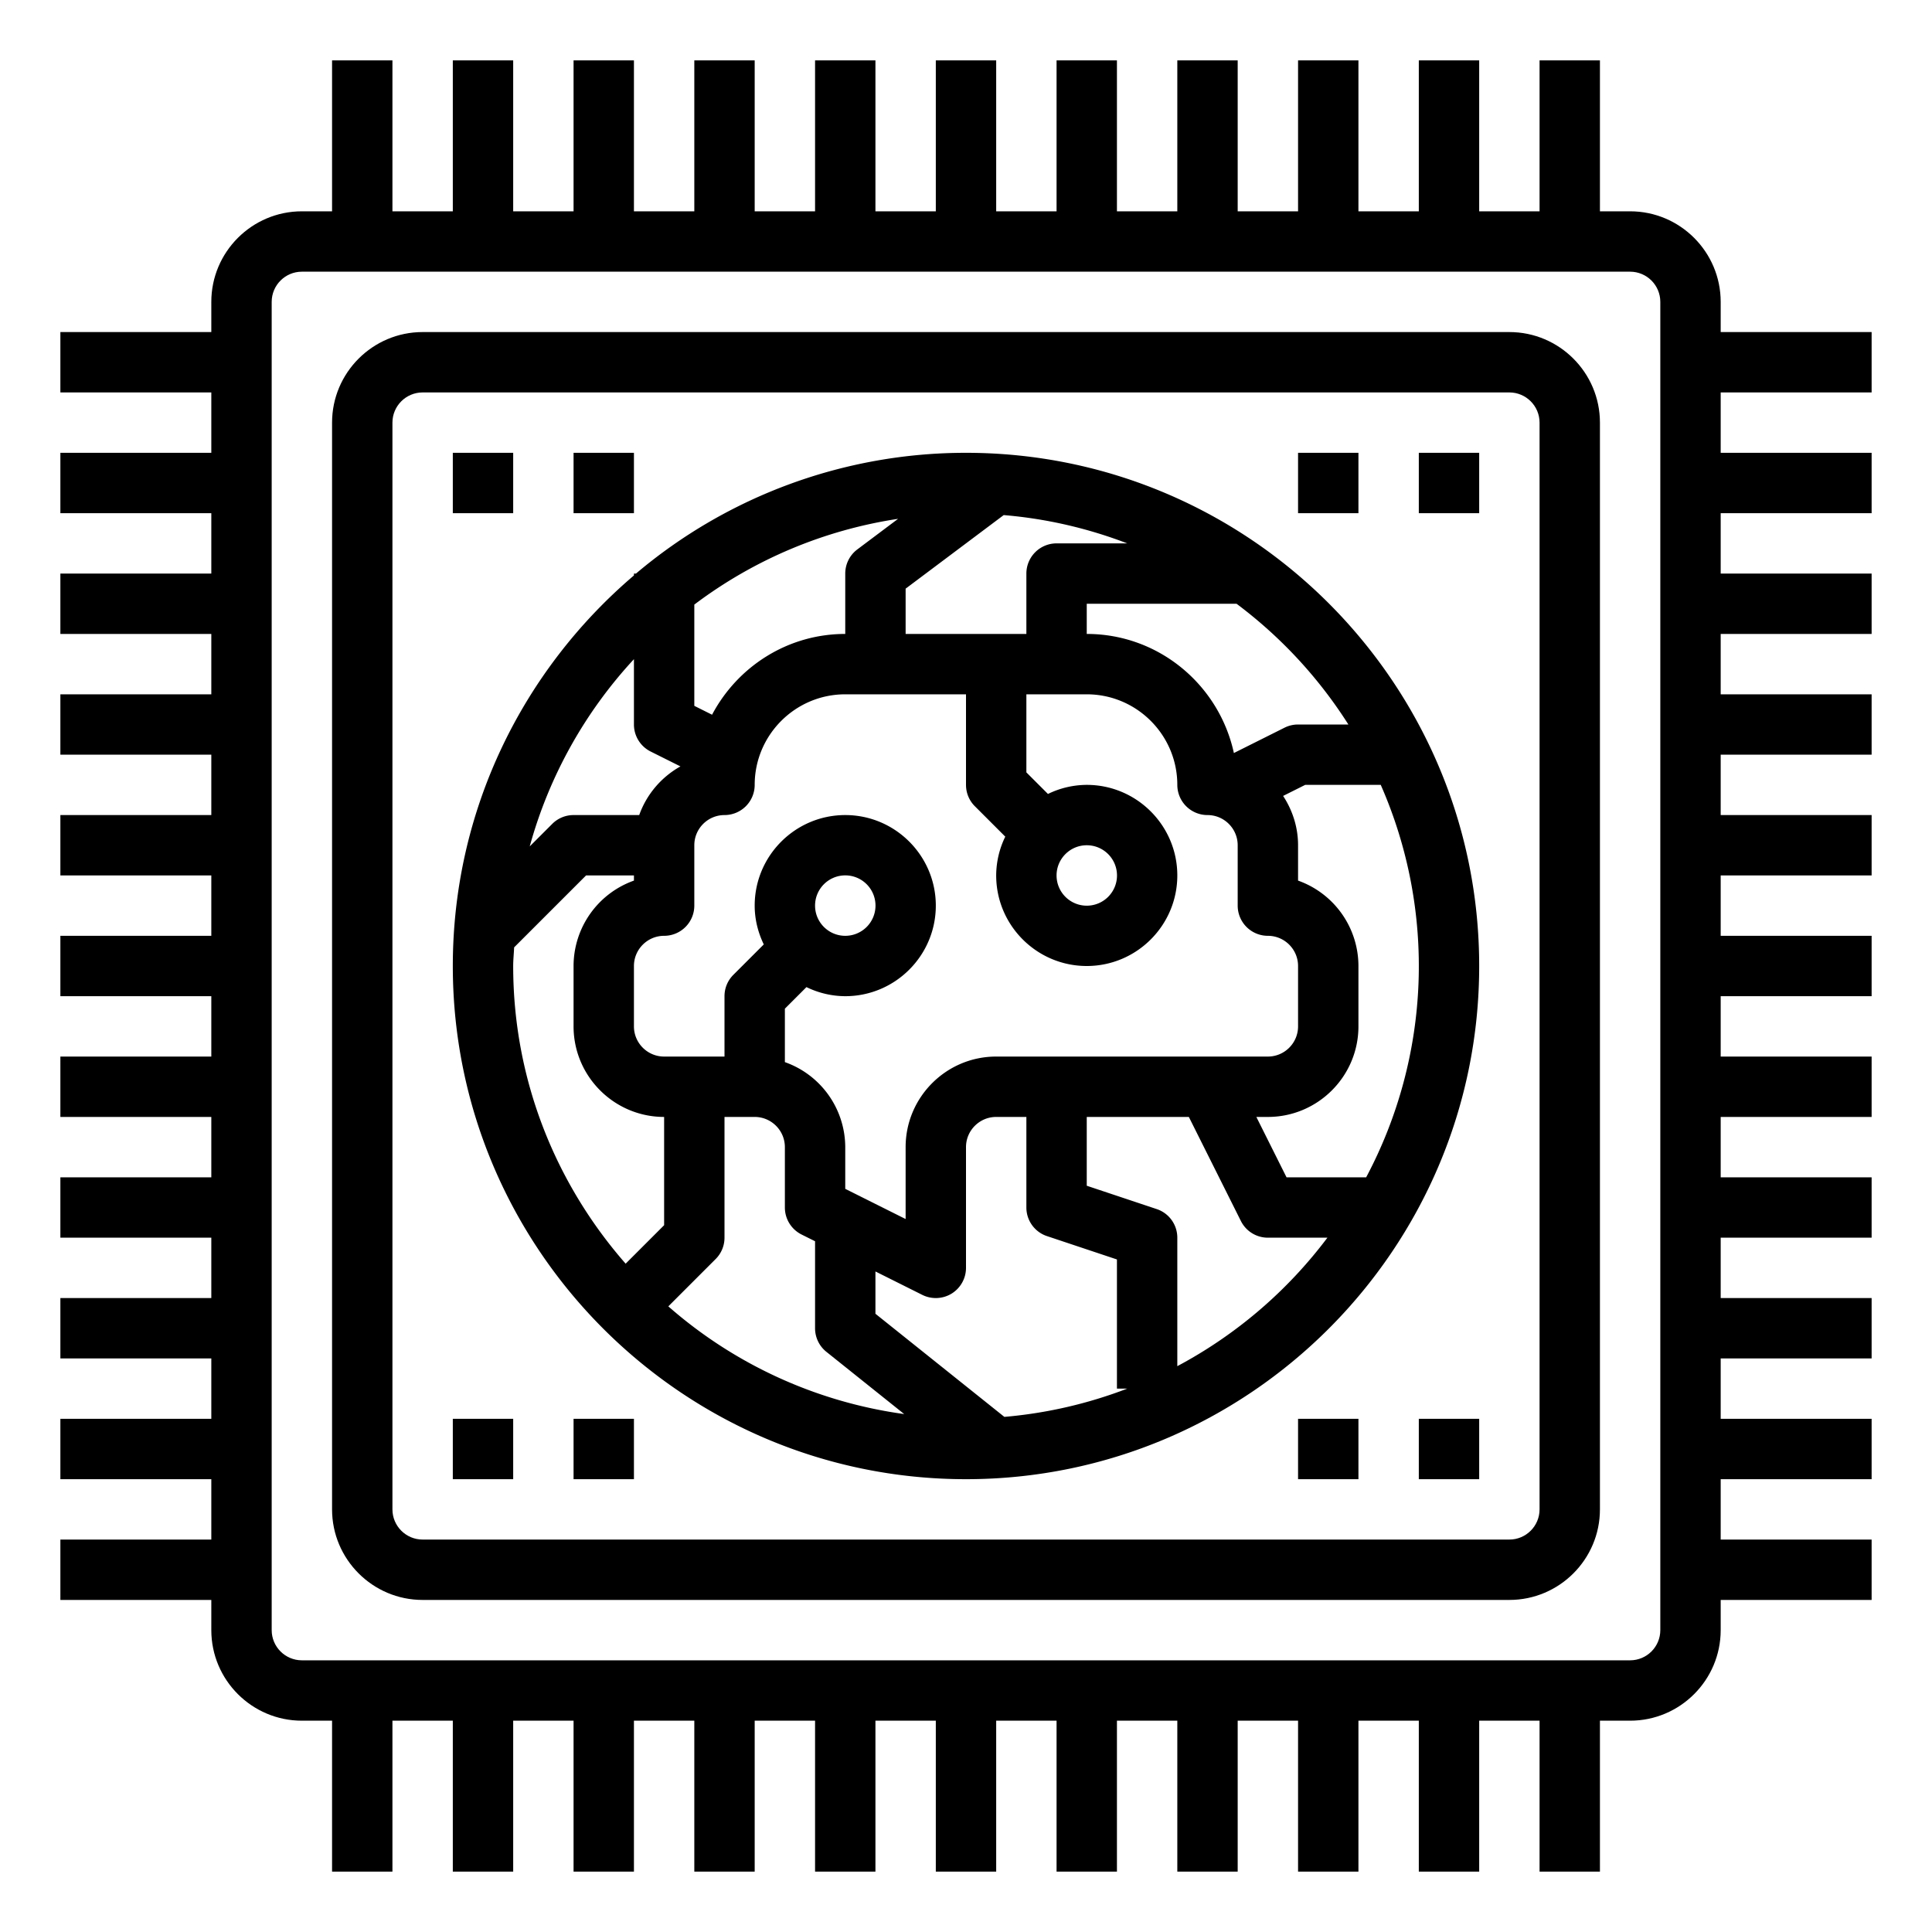 <svg xmlns="http://www.w3.org/2000/svg" viewBox="0 0 64 64"><path d="M50 11H14c-1.654 0-3 1.346-3 3v36c0 1.654 1.346 3 3 3h36c1.654 0 3-1.346 3-3V14c0-1.654-1.346-3-3-3zm1 39c0 .552-.449 1-1 1H14c-.551 0-1-.448-1-1V14c0-.552.449-1 1-1h36c.551 0 1 .448 1 1v36z"/><path d="M62 13v-2h-5v-1c0-1.654-1.346-3-3-3h-1V2h-2v5h-2V2h-2v5h-2V2h-2v5h-2V2h-2v5h-2V2h-2v5h-2V2h-2v5h-2V2h-2v5h-2V2h-2v5h-2V2h-2v5h-2V2h-2v5h-2V2h-2v5h-1c-1.654 0-3 1.346-3 3v1H2v2h5v2H2v2h5v2H2v2h5v2H2v2h5v2H2v2h5v2H2v2h5v2H2v2h5v2H2v2h5v2H2v2h5v2H2v2h5v2H2v2h5v1c0 1.654 1.346 3 3 3h1v5h2v-5h2v5h2v-5h2v5h2v-5h2v5h2v-5h2v5h2v-5h2v5h2v-5h2v5h2v-5h2v5h2v-5h2v5h2v-5h2v5h2v-5h2v5h2v-5h1c1.654 0 3-1.346 3-3v-1h5v-2h-5v-2h5v-2h-5v-2h5v-2h-5v-2h5v-2h-5v-2h5v-2h-5v-2h5v-2h-5v-2h5v-2h-5v-2h5v-2h-5v-2h5v-2h-5v-2h5v-2h-5v-2h5zm-7 41c0 .552-.449 1-1 1H10c-.551 0-1-.448-1-1V10c0-.552.449-1 1-1h44c.551 0 1 .448 1 1v44z"/><path d="M15 15h2v2h-2zM19 15h2v2h-2zM47 15h2v2h-2zM43 15h2v2h-2zM15 47h2v2h-2zM19 47h2v2h-2zM47 47h2v2h-2zM43 47h2v2h-2zM32 15a16.913 16.913 0 00-10.932 4H21v.062c-3.665 3.12-6 7.758-6 12.938 0 9.374 7.626 17 17 17s17-7.626 17-17-7.626-17-17-17zm12.667 9H43c-.155 0-.309.036-.447.105l-1.679.84C40.386 22.696 38.393 21 36 21v-1h4.962a15.105 15.105 0 013.705 4zM33 35c-1.654 0-3 1.346-3 3v2.382l-2-1V38a2.996 2.996 0 00-2-2.816v-1.77l.715-.715A2.95 2.95 0 0028 33c1.654 0 3-1.346 3-3s-1.346-3-3-3-3 1.346-3 3c0 .462.113.894.301 1.285l-1.008 1.008A.996.996 0 0024 33v2h-2c-.551 0-1-.448-1-1v-2c0-.552.449-1 1-1a1 1 0 001-1v-2c0-.552.449-1 1-1a1 1 0 001-1c0-1.654 1.346-3 3-3h4v3c0 .266.105.52.293.707l1.008 1.008A2.95 2.95 0 0033 29c0 1.654 1.346 3 3 3s3-1.346 3-3-1.346-3-3-3a2.95 2.95 0 00-1.285.301L34 25.586V23h2c1.654 0 3 1.346 3 3a1 1 0 001 1c.551 0 1 .448 1 1v2a1 1 0 001 1c.551 0 1 .448 1 1v2c0 .552-.449 1-1 1h-9zm1.684 5.948l2.316.773V46h.341a14.904 14.904 0 01-4.07.936L29 43.52v-1.401l1.553.776a1.005 1.005 0 00.973-.044c.294-.183.474-.504.474-.851v-4c0-.552.449-1 1-1h1v3c0 .431.275.813.684.948zM27 30a1.001 1.001 0 111 1c-.551 0-1-.448-1-1zm-3 11v-4h1c.551 0 1 .448 1 1v2c0 .379.214.725.553.895l.447.223V44a1 1 0 00.375.781l2.578 2.062a14.93 14.93 0 01-7.814-3.568l1.568-1.568A.996.996 0 0024 41zm-1-20.972a14.903 14.903 0 016.75-2.841L28.4 18.2a1 1 0 00-.4.8v2c-1.916 0-3.573 1.09-4.412 2.676L23 23.382v-3.354zM36 28a1.001 1.001 0 11-1 1c0-.552.449-1 1-1zm-2-9v2h-4v-1.5l3.249-2.437c1.431.119 2.802.443 4.092.937H35a1 1 0 00-1 1zm-13 2.836V24c0 .379.214.725.553.895l.987.493c-.63.353-1.12.923-1.365 1.612H19a.997.997 0 00-.707.293l-.745.745A14.975 14.975 0 0121 21.836zM17 32c0-.208.023-.411.031-.617L19.414 29H21v.171A3.006 3.006 0 0019 32v2c0 1.654 1.346 3 3 3v3.586l-1.275 1.275C18.413 39.221 17 35.776 17 32zm22 13.256V41a.997.997 0 00-.684-.948L36 39.279V37h3.382l1.724 3.447A.998.998 0 0042 41h1.972A15.094 15.094 0 0139 45.256zM45.256 39h-2.638l-1-2H42c1.654 0 3-1.346 3-3v-2a3.006 3.006 0 00-2-2.829V28c0-.604-.187-1.163-.495-1.634l.731-.366h2.503a14.907 14.907 0 01-.483 13z"/></svg>
